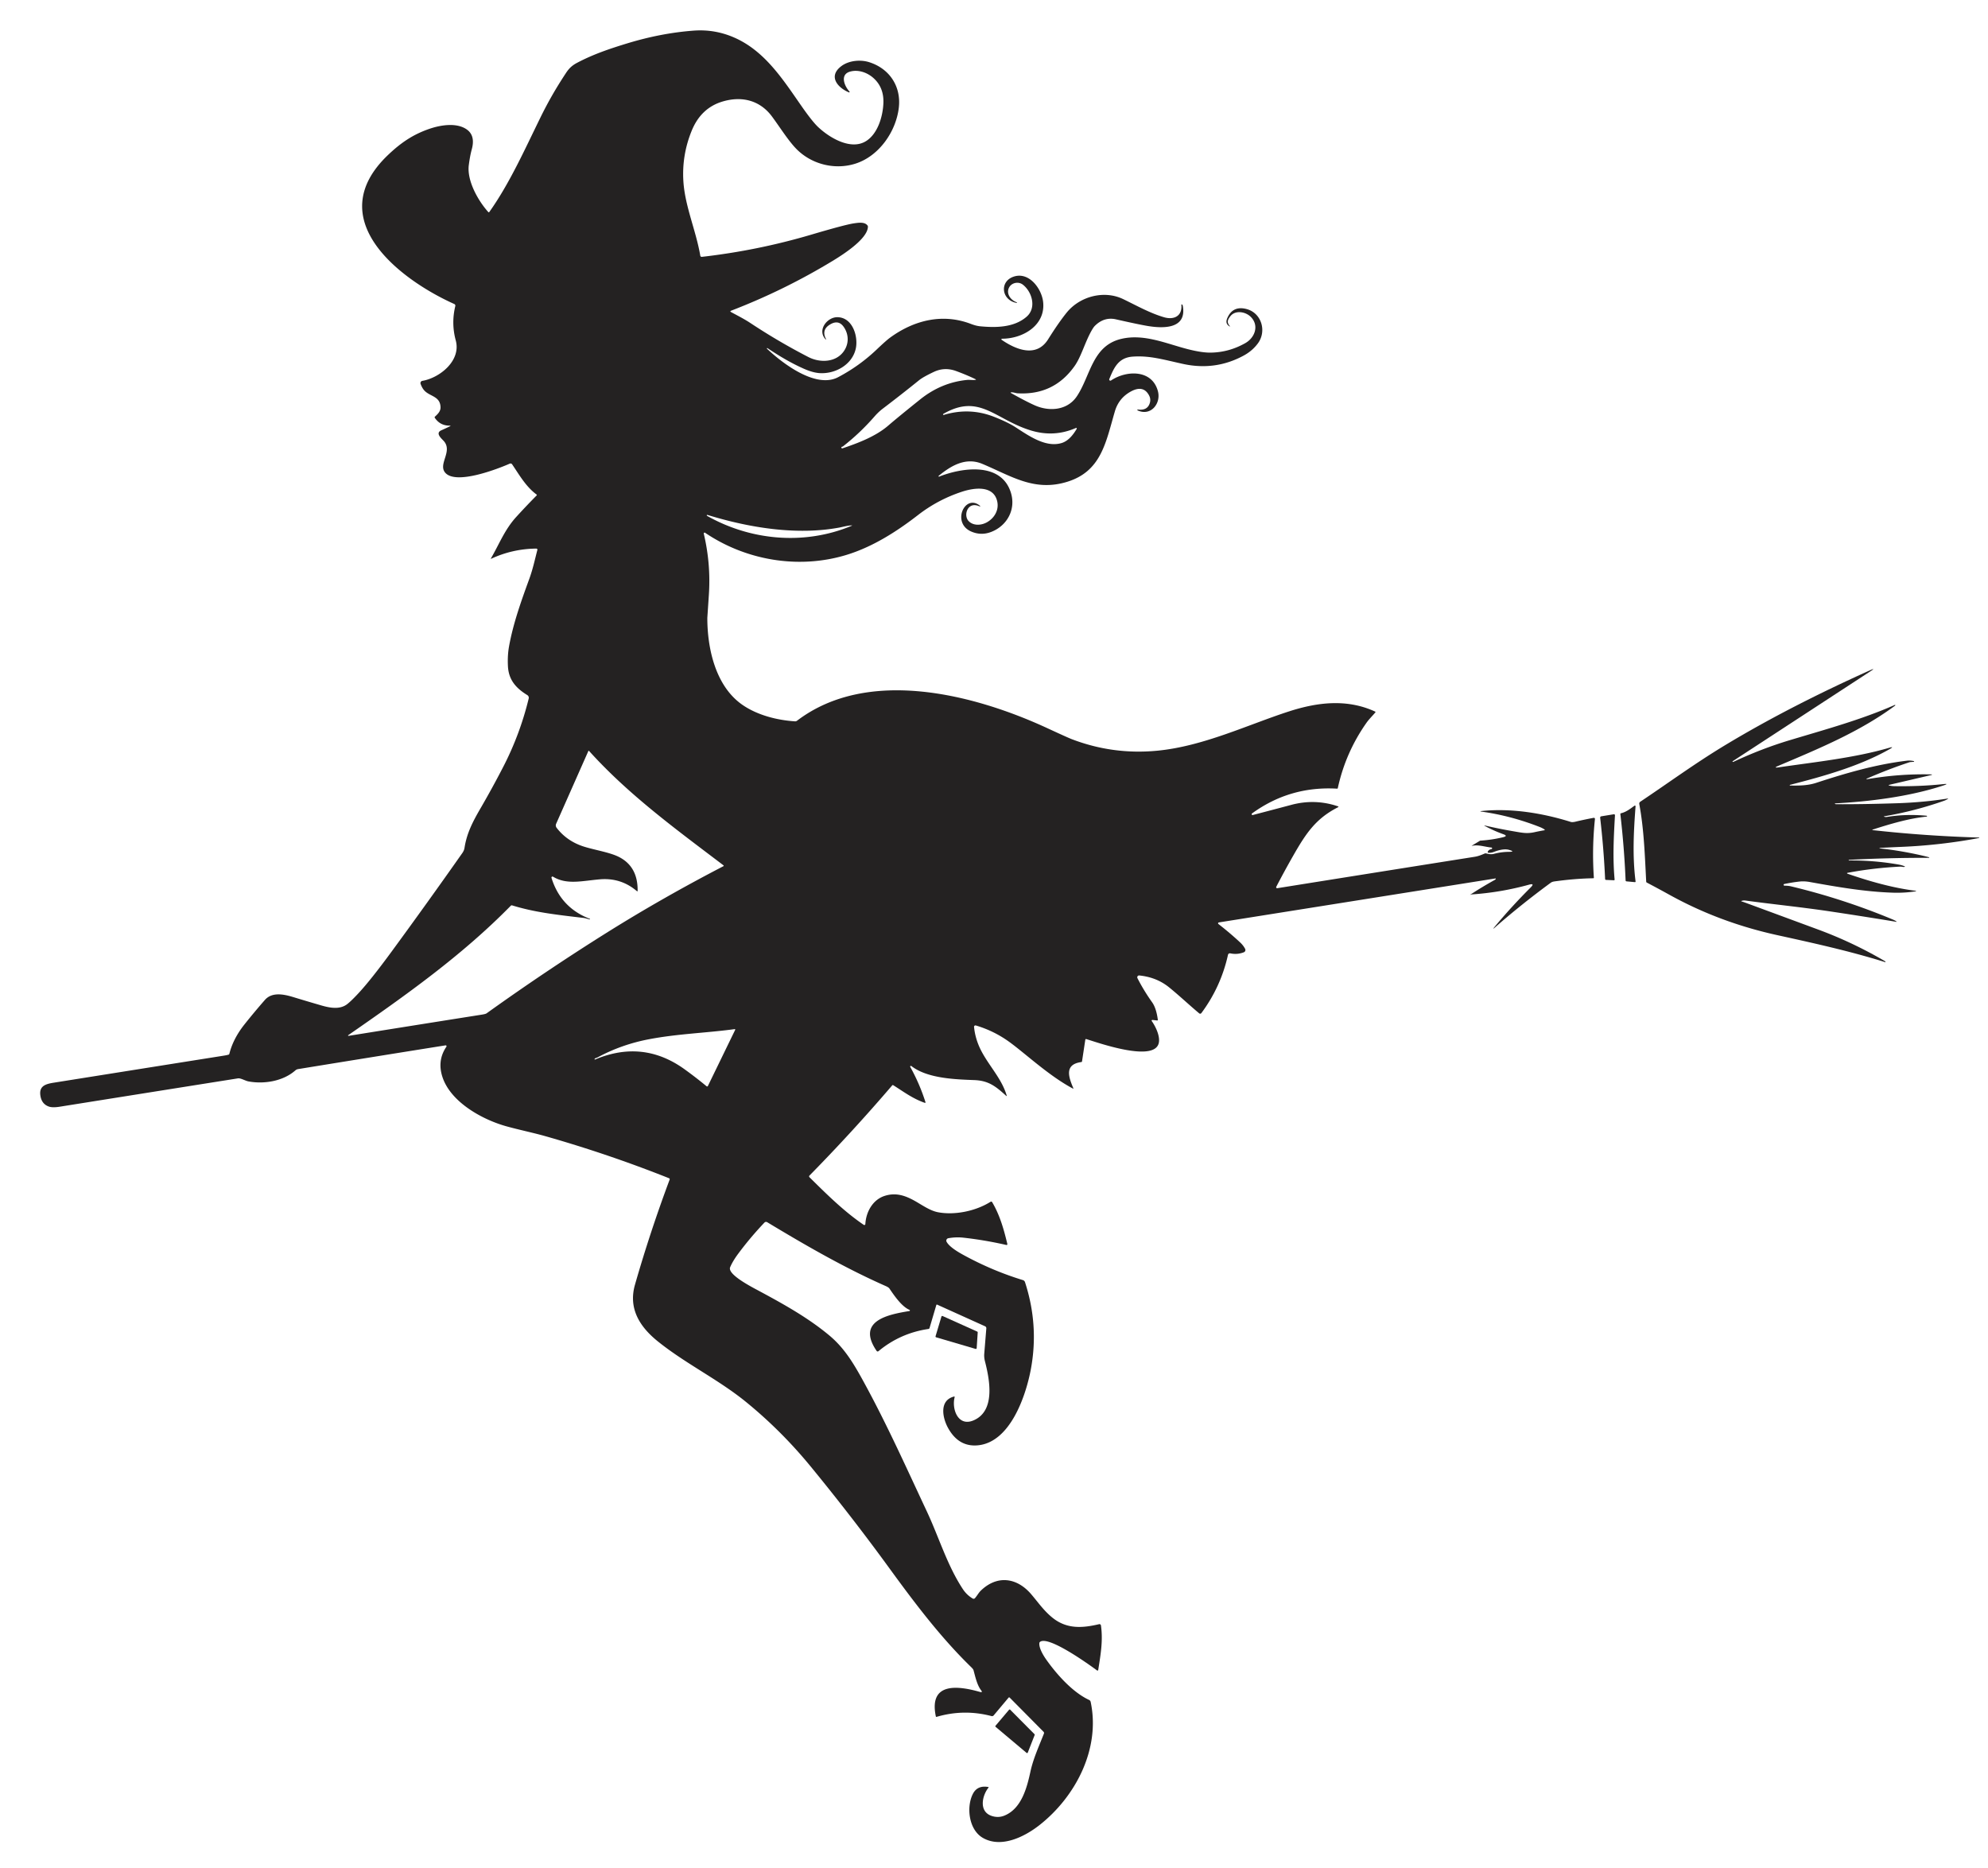 <?xml version="1.0" encoding="UTF-8" standalone="no"?>
<!DOCTYPE svg PUBLIC "-//W3C//DTD SVG 1.1//EN" "http://www.w3.org/Graphics/SVG/1.1/DTD/svg11.dtd">
<svg xmlns="http://www.w3.org/2000/svg" version="1.1" viewBox="0.00 0.00 1493.00 1403.00">
<path fill="#242222" d="
  M 337.73 319.65
  Q 330.56 319.70 326.56 313.80
  Q 326.22 313.29 326.67 312.87
  C 328.81 310.90 330.94 308.86 330.84 305.80
  C 330.56 297.01 322.10 297.92 318.05 292.50
  Q 316.78 290.81 315.87 288.29
  A 1.72 1.72 0.0 0 1 317.20 286.01
  C 330.17 283.81 346.42 270.93 342.28 255.67
  Q 338.79 242.78 341.94 229.85
  A 1.34 1.33 -71.2 0 0 341.19 228.32
  C 300.40 210.04 240.68 164.61 291.52 116.28
  C 301.12 107.16 310.27 100.91 322.67 96.69
  C 331.34 93.74 343.20 91.99 350.59 97.25
  Q 357.14 101.91 354.29 112.22
  Q 352.99 116.90 352.07 123.99
  C 350.54 135.73 359.13 150.88 366.74 159.28
  A 0.45 0.45 0.0 0 0 367.45 159.24
  C 382.47 138.15 393.90 112.67 405.73 88.53
  C 411.92 75.90 417.77 65.88 425.06 54.81
  C 427.38 51.28 429.61 49.16 433.54 47.09
  C 445.39 40.87 457.06 36.85 470.77 32.66
  Q 496.40 24.82 521.00 23.00
  Q 537.26 21.80 552.17 28.54
  C 574.86 38.79 588.39 60.27 602.03 79.80
  Q 610.00 91.23 614.44 95.42
  C 623.01 103.50 638.77 112.89 650.10 106.15
  C 659.02 100.83 663.00 87.81 663.43 77.52
  Q 663.93 65.72 655.96 58.60
  C 651.24 54.38 644.46 52.05 638.37 53.79
  C 630.52 56.05 634.26 64.80 637.95 68.73
  A 0.39 0.39 0.0 0 1 637.51 69.36
  C 629.26 65.92 621.69 57.47 631.71 49.77
  C 637.40 45.40 646.17 44.61 652.74 46.69
  C 668.23 51.59 676.92 65.12 675.00 81.03
  C 672.84 98.94 660.14 117.15 642.68 122.81
  C 627.42 127.76 610.35 123.63 598.96 112.71
  C 592.60 106.61 585.93 95.81 579.77 87.50
  C 570.76 75.34 557.24 71.99 542.93 76.16
  Q 526.48 80.94 519.45 98.22
  Q 511.95 116.64 513.24 136.36
  C 514.46 155.03 522.76 173.32 525.92 192.01
  A 1.06 1.05 -7.7 0 0 527.08 192.89
  Q 569.14 188.09 609.30 176.21
  Q 634.44 168.78 641.07 167.77
  C 644.71 167.22 649.40 166.48 651.53 169.37
  Q 651.83 169.77 651.81 170.26
  C 651.60 179.56 632.53 191.54 625.32 195.92
  Q 588.97 217.97 549.16 233.29
  Q 547.92 233.77 549.09 234.40
  C 553.91 237.01 558.96 239.55 563.57 242.60
  Q 584.62 256.54 607.06 268.11
  C 615.58 272.51 627.26 272.31 633.35 264.26
  C 637.60 258.64 637.69 251.37 633.69 245.57
  Q 629.90 240.06 623.89 243.38
  Q 616.53 247.44 620.37 254.70
  A 0.18 0.18 0.0 0 1 620.08 254.91
  C 613.51 248.03 621.08 238.27 628.67 238.21
  C 640.30 238.12 644.67 252.73 642.70 261.77
  C 640.04 273.97 627.14 281.03 615.35 280.19
  Q 610.20 279.82 603.36 276.76
  C 593.72 272.45 585.50 267.52 576.35 261.44
  Q 576.08 261.27 575.99 261.57
  Q 575.87 261.92 576.09 261.96
  C 588.19 273.33 612.90 291.98 629.45 283.25
  Q 645.39 274.85 658.36 262.51
  Q 665.55 255.67 668.56 253.48
  C 686.54 240.42 707.91 235.11 729.20 243.27
  Q 733.02 244.73 735.96 245.02
  C 747.88 246.18 761.59 246.05 771.03 237.81
  C 778.55 231.25 775.17 219.25 768.22 213.81
  C 764.84 211.16 759.71 212.28 757.81 215.96
  C 755.41 220.59 759.10 225.53 763.63 227.02
  Q 763.78 227.07 763.71 227.21
  Q 763.64 227.35 763.57 227.47
  Q 763.55 227.50 763.51 227.50
  C 752.17 225.48 750.32 211.46 761.24 207.76
  C 772.79 203.84 782.34 216.76 783.41 226.87
  C 785.27 244.36 768.14 254.40 752.52 254.36
  A 0.47 0.46 62.2 0 0 752.26 255.21
  C 763.07 262.64 778.34 268.82 787.12 254.85
  Q 795.04 242.23 801.04 234.81
  C 810.97 222.51 829.17 217.71 843.52 224.63
  C 853.54 229.46 863.68 235.19 874.23 238.25
  C 881.57 240.38 887.95 237.47 887.21 228.96
  A 0.34 0.34 0.0 0 1 887.83 228.74
  L 888.14 229.19
  Q 888.23 229.32 888.25 229.47
  C 891.66 247.51 872.96 246.74 861.24 244.69
  Q 854.23 243.47 838.10 239.82
  Q 829.20 237.80 822.24 244.72
  Q 820.71 246.25 818.28 251.09
  C 814.20 259.23 811.52 268.51 807.08 274.80
  Q 791.45 297.01 764.05 295.35
  C 762.97 295.28 760.91 294.49 759.44 294.65
  Q 758.55 294.76 759.33 295.19
  Q 770.31 301.36 777.12 304.40
  C 787.92 309.22 801.55 308.28 808.68 297.67
  C 819.14 282.10 820.19 259.46 842.42 254.41
  C 859.43 250.55 875.90 258.09 892.06 262.22
  Q 902.50 264.88 909.10 264.81
  Q 922.85 264.67 935.20 257.69
  C 942.62 253.49 945.76 244.24 939.23 237.86
  C 935.29 234.02 927.65 232.72 923.95 237.54
  C 921.86 240.27 921.20 242.21 923.71 244.96
  A 0.14 0.14 0.0 0 1 923.54 245.17
  Q 919.89 243.18 921.66 239.01
  Q 925.77 229.31 936.26 232.11
  C 947.42 235.10 951.47 248.75 944.65 257.91
  C 941.91 261.61 938.38 264.64 934.17 266.94
  Q 912.73 278.67 888.23 273.25
  C 873.11 269.91 863.41 266.96 850.76 267.81
  C 840.01 268.53 836.65 275.97 833.10 284.65
  A 0.88 0.88 0.0 0 0 834.41 285.72
  C 845.98 277.94 865.39 277.38 869.64 293.94
  C 872.00 303.14 864.15 312.80 854.33 308.17
  A 0.34 0.34 0.0 0 1 854.52 307.53
  Q 861.89 308.54 863.59 302.39
  Q 864.38 299.56 862.87 296.80
  Q 858.62 289.00 849.44 293.92
  Q 840.21 298.88 837.25 309.00
  C 830.46 332.28 827.03 353.79 801.75 361.73
  C 776.80 369.56 759.49 357.44 737.68 348.34
  C 725.19 343.12 714.14 349.80 704.96 357.35
  A 0.34 0.34 0.0 0 0 705.30 357.93
  C 722.19 351.26 751.72 346.63 759.12 369.80
  C 763.14 382.39 756.48 394.74 744.48 399.43
  Q 736.84 402.42 729.33 399.14
  C 714.40 392.61 724.77 370.35 736.05 379.90
  A 0.25 0.25 0.0 0 1 735.79 380.32
  Q 731.08 378.21 728.16 380.67
  C 725.19 383.17 724.75 388.66 727.57 391.44
  C 731.26 395.08 737.27 394.57 741.56 392.01
  C 747.06 388.74 750.43 382.70 748.85 376.23
  C 745.95 364.39 731.78 366.22 722.60 369.22
  Q 704.46 375.15 689.47 386.76
  C 673.15 399.41 654.96 410.97 635.03 416.92
  C 599.53 427.51 560.27 420.87 529.52 400.09
  A 0.64 0.64 0.0 0 0 528.54 400.77
  Q 533.92 423.45 532.37 446.57
  Q 531.21 463.94 531.21 464.04
  C 531.19 486.80 537.27 514.98 557.20 529.06
  C 568.33 536.92 583.29 540.83 597.05 541.71
  A 2.31 2.29 -61.8 0 0 598.58 541.24
  C 651.95 500.67 731.94 521.58 786.57 546.85
  Q 802.02 553.99 804.81 555.06
  Q 835.72 566.91 868.83 563.79
  C 903.75 560.49 937.20 544.19 968.23 534.19
  C 989.75 527.25 1011.78 524.75 1032.67 534.35
  Q 1033.25 534.62 1032.83 535.10
  C 1030.65 537.64 1028.09 540.18 1026.36 542.62
  Q 1010.55 564.99 1004.70 591.84
  Q 1004.60 592.29 1004.14 592.27
  Q 968.73 590.20 940.29 610.87
  A 0.67 0.67 0.0 0 0 940.85 612.06
  Q 955.88 608.14 969.75 604.44
  Q 987.63 599.66 1004.97 605.58
  A 0.31 0.31 0.0 0 1 1005.01 606.15
  C 988.30 614.58 980.88 625.67 971.30 642.44
  Q 964.72 653.94 958.48 665.96
  A 0.73 0.73 0.0 0 0 959.24 667.02
  Q 1033.19 655.20 1107.59 643.41
  C 1110.23 642.99 1112.58 642.02 1115.00 640.98
  A 1.57 1.57 0.0 0 1 1115.99 640.89
  C 1118.14 641.37 1119.71 641.80 1121.97 641.21
  Q 1127.49 639.76 1133.05 639.72
  Q 1138.40 639.68 1133.25 638.21
  Q 1129.91 637.26 1124.41 638.89
  C 1122.06 639.59 1120.55 640.62 1117.78 640.40
  A 0.58 0.57 -74.2 0 1 1117.32 639.57
  Q 1118.12 637.97 1120.10 637.64
  A 0.59 0.59 0.0 0 0 1120.05 636.47
  C 1115.03 635.99 1110.26 634.10 1105.35 635.23
  A 0.07 0.07 0.0 0 1 1105.30 635.11
  L 1111.44 631.39
  A 0.65 0.60 -61.2 0 1 1111.74 631.29
  Q 1120.50 630.75 1128.94 628.70
  Q 1132.67 627.80 1129.06 626.50
  Q 1121.99 623.95 1115.38 620.41
  Q 1114.01 619.67 1115.52 620.03
  Q 1125.58 622.37 1136.24 624.21
  C 1143.24 625.42 1146.69 626.22 1152.47 624.94
  Q 1156.17 624.12 1159.86 623.50
  A 0.31 0.31 0.0 0 0 1159.98 622.94
  Q 1158.41 621.88 1156.55 621.14
  Q 1134.89 612.62 1112.64 609.50
  Q 1110.91 609.25 1112.64 609.07
  C 1134.80 606.74 1158.61 610.64 1179.75 617.27
  C 1180.41 617.48 1181.89 617.37 1182.74 617.17
  Q 1189.84 615.47 1196.85 614.17
  A 0.81 0.81 0.0 0 1 1197.81 615.05
  Q 1195.50 637.03 1197.00 659.07
  Q 1197.03 659.54 1196.56 659.55
  Q 1182.57 659.80 1167.36 661.93
  Q 1165.65 662.17 1164.61 662.93
  Q 1142.41 679.23 1122.85 696.37
  Q 1120.38 698.54 1122.49 696.01
  Q 1135.31 680.64 1149.50 666.50
  Q 1152.91 663.10 1148.27 664.38
  Q 1126.97 670.25 1104.95 671.71
  A 0.51 0.51 0.0 0 0 1104.65 671.83
  Q 1104.46 671.99 1104.27 671.99
  Q 1104.01 671.99 1104.23 671.85
  Q 1113.12 666.03 1122.41 660.89
  Q 1123.13 660.49 1123.28 660.15
  Q 1123.52 659.62 1122.94 659.71
  L 915.35 692.72
  A 0.67 0.67 0.0 0 0 915.05 693.91
  Q 923.56 700.50 931.30 707.69
  Q 933.75 709.97 935.10 712.58
  A 1.83 1.83 0.0 0 1 934.15 715.13
  Q 929.20 717.07 923.93 715.94
  A 1.44 1.44 0.0 0 0 922.23 717.04
  Q 916.90 741.10 902.23 760.81
  A 1.13 1.12 -51.5 0 1 900.60 761.00
  C 892.94 754.59 885.78 747.78 878.02 741.49
  Q 868.62 733.87 855.61 732.55
  A 1.39 1.39 0.0 0 0 854.23 734.56
  Q 858.91 743.78 865.28 752.74
  Q 868.35 757.06 869.53 765.72
  Q 869.63 766.41 868.94 766.33
  L 865.50 765.95
  A 0.54 0.54 0.0 0 0 864.99 766.80
  C 867.99 771.05 871.64 778.73 870.11 783.79
  C 865.92 797.63 824.89 783.13 815.78 780.31
  A 0.55 0.55 0.0 0 0 815.08 780.76
  L 812.60 797.10
  Q 812.54 797.52 812.12 797.57
  C 798.92 799.33 802.70 809.16 806.05 817.16
  Q 806.31 817.77 805.72 817.46
  C 787.61 807.84 770.04 791.13 757.73 782.27
  Q 746.40 774.13 732.88 770.10
  A 1.06 1.06 0.0 0 0 731.52 771.22
  Q 732.19 777.99 734.76 784.43
  C 740.16 797.99 751.84 808.49 755.98 822.56
  Q 756.26 823.52 755.53 822.84
  C 747.60 815.61 742.26 811.52 731.66 811.12
  C 717.11 810.57 696.46 809.90 684.44 800.57
  A 0.54 0.54 0.0 0 0 683.63 801.26
  Q 690.65 813.91 695.04 827.71
  A 0.40 0.40 0.0 0 1 694.53 828.21
  C 685.40 825.02 678.81 819.98 670.86 814.98
  Q 670.39 814.69 670.03 815.11
  Q 640.12 850.05 607.89 882.85
  A 0.86 0.85 44.8 0 0 607.90 884.05
  C 620.62 896.64 633.84 909.76 648.67 919.83
  A 0.78 0.78 0.0 0 0 649.89 919.23
  C 650.41 909.94 655.57 900.83 664.51 898.04
  C 672.75 895.46 679.71 897.69 687.44 902.09
  C 692.80 905.14 698.57 909.25 704.44 910.36
  C 716.99 912.73 732.69 909.54 743.81 902.57
  Q 744.68 902.03 745.19 902.91
  C 750.92 912.67 753.85 923.10 756.47 933.99
  Q 756.75 935.17 755.57 934.90
  Q 739.15 931.17 723.26 929.44
  Q 717.91 928.86 712.20 929.88
  A 1.85 1.85 0.0 0 0 710.92 932.61
  C 713.50 937.15 721.65 941.45 726.21 943.88
  Q 746.52 954.69 768.23 961.33
  A 2.37 2.36 89.5 0 1 769.78 962.86
  Q 780.33 995.23 774.18 1028.24
  C 770.51 1047.92 758.81 1083.22 734.24 1085.41
  Q 719.80 1086.70 711.89 1072.16
  C 707.82 1064.69 705.24 1051.81 716.30 1048.81
  Q 717.12 1048.58 716.91 1049.41
  C 714.69 1058.01 719.39 1071.57 731.01 1066.72
  C 747.99 1059.64 743.13 1035.66 739.70 1022.25
  Q 738.96 1019.36 739.18 1016.66
  Q 739.96 1007.02 740.73 997.60
  A 1.61 1.60 14.7 0 0 739.79 996.00
  L 703.79 979.74
  A 0.44 0.44 0.0 0 0 703.19 980.02
  L 698.08 997.34
  A 0.97 0.95 -85.2 0 1 697.29 998.02
  Q 676.11 1001.12 659.74 1014.70
  A 0.95 0.94 -36.9 0 1 658.36 1014.51
  C 642.67 991.62 667.65 987.08 682.98 984.55
  A 0.44 0.44 0.0 0 0 683.08 983.71
  C 677.19 981.19 671.69 973.15 667.92 967.60
  Q 667.34 966.76 665.14 965.78
  C 634.33 952.17 605.08 935.28 576.16 917.84
  A 1.65 1.65 0.0 0 0 574.12 918.11
  Q 563.63 929.13 554.55 941.31
  Q 550.33 946.97 548.35 951.64
  C 546.03 957.11 564.83 966.65 570.64 969.77
  C 588.67 979.47 606.94 989.65 622.72 1002.80
  C 634.91 1012.95 641.88 1025.25 650.39 1040.96
  C 666.98 1071.61 681.32 1103.61 696.12 1135.16
  C 705.12 1154.36 711.31 1175.44 723.06 1193.31
  C 725.08 1196.38 727.50 1198.66 730.49 1200.45
  A 1.36 1.35 -53.5 0 0 732.20 1200.19
  C 733.70 1198.51 735.01 1196.08 736.47 1194.66
  C 748.85 1182.56 763.75 1184.70 774.46 1197.25
  C 779.59 1203.26 783.87 1209.57 790.39 1214.84
  C 801.27 1223.63 813.10 1222.62 825.44 1219.72
  A 1.13 1.13 0.0 0 1 826.82 1220.66
  C 828.48 1232.18 826.51 1242.94 824.78 1254.06
  A 0.58 0.58 0.0 0 1 823.86 1254.44
  C 817.96 1250.07 787.14 1227.88 781.00 1233.07
  Q 780.62 1233.39 780.57 1233.89
  C 780.14 1237.68 783.67 1243.40 785.82 1246.43
  C 793.65 1257.47 805.48 1270.82 817.93 1276.62
  A 2.10 2.09 6.5 0 1 819.09 1278.07
  C 826.60 1313.32 807.77 1349.39 780.49 1370.73
  C 769.33 1379.45 751.85 1388.15 738.09 1380.18
  C 727.49 1374.03 725.64 1356.98 730.62 1347.20
  Q 734.00 1340.56 742.16 1341.99
  Q 742.67 1342.08 742.35 1342.48
  C 737.60 1348.39 734.96 1360.30 744.57 1363.65
  Q 749.58 1365.39 754.28 1363.49
  C 767.25 1358.23 771.28 1342.35 773.89 1330.31
  C 776.01 1320.60 780.37 1311.10 784.00 1301.89
  A 1.27 1.26 33.7 0 0 783.72 1300.54
  L 758.26 1274.84
  A 0.55 0.54 42.6 0 0 757.46 1274.87
  L 746.25 1288.23
  A 1.59 1.58 27.2 0 1 744.64 1288.74
  Q 723.95 1283.30 703.43 1289.31
  Q 702.92 1289.46 702.81 1288.93
  C 697.32 1262.68 720.18 1266.11 735.95 1270.60
  Q 738.25 1271.25 736.80 1269.35
  C 733.70 1265.27 732.45 1259.11 731.10 1254.23
  Q 730.89 1253.45 729.19 1251.81
  C 706.40 1229.62 686.76 1203.59 668.08 1177.92
  Q 640.32 1139.76 609.11 1101.65
  Q 586.96 1074.60 560.37 1052.92
  C 539.48 1035.89 514.96 1024.18 493.97 1007.29
  C 480.59 996.51 471.72 982.81 476.86 964.82
  Q 488.22 925.14 502.87 885.94
  Q 503.18 885.12 502.36 884.79
  Q 456.92 866.70 409.46 853.21
  C 400.81 850.75 390.12 848.53 380.53 845.89
  C 362.33 840.89 338.66 827.78 332.36 809.05
  Q 328.14 796.49 335.25 786.05
  A 0.66 0.66 0.0 0 0 334.60 785.03
  Q 279.28 793.84 224.34 802.79
  C 223.16 802.98 222.61 803.15 221.65 803.99
  C 212.41 812.05 198.10 814.30 186.45 812.08
  C 184.32 811.68 180.68 809.52 178.76 809.82
  Q 111.78 820.44 44.82 831.12
  Q 39.49 831.97 36.72 831.01
  Q 31.15 829.08 30.29 822.47
  C 29.35 815.36 34.52 814.00 40.57 813.04
  Q 104.40 802.88 168.25 792.74
  Q 170.32 792.41 171.59 792.04
  Q 172.13 791.89 172.26 791.35
  Q 175.08 780.01 183.70 769.18
  Q 191.10 759.89 198.94 750.93
  C 204.27 744.83 213.05 746.60 220.27 748.80
  Q 230.74 751.99 241.26 755.04
  C 247.49 756.84 255.16 758.43 260.77 754.06
  Q 263.93 751.60 269.42 745.67
  Q 278.50 735.87 293.89 714.90
  Q 320.90 678.06 347.17 640.68
  C 348.03 639.45 348.63 638.20 348.87 636.63
  C 350.55 625.72 355.03 617.09 360.95 606.90
  Q 369.90 591.48 378.06 575.64
  Q 390.57 551.33 397.06 524.55
  A 2.34 2.33 -67.4 0 0 396.02 522.01
  C 387.61 516.83 381.99 510.73 381.46 500.24
  Q 381.06 492.32 382.28 485.49
  C 385.40 468.09 391.53 451.10 397.57 434.53
  C 400.16 427.42 401.67 420.28 403.57 412.97
  A 0.79 0.79 0.0 0 0 402.80 411.98
  Q 384.94 412.14 368.83 419.63
  A 0.15 0.14 1.9 0 1 368.64 419.43
  C 374.79 408.90 378.96 397.82 387.59 388.33
  Q 395.12 380.05 402.99 372.10
  Q 403.39 371.70 402.94 371.36
  C 394.94 365.44 390.00 356.64 384.62 348.71
  A 1.45 1.45 0.0 0 0 382.83 348.19
  C 373.57 352.24 342.20 364.41 334.29 354.89
  C 328.90 348.41 340.18 338.95 333.28 331.20
  C 331.61 329.34 326.64 325.30 331.46 323.14
  Q 335.41 321.38 337.85 320.17
  Q 338.91 319.64 337.73 319.65
  Z
  M 632.60 335.44
  Q 632.10 335.56 632.04 335.63
  A 0.65 0.65 0.0 0 0 632.73 336.69
  C 644.43 332.74 657.69 327.71 667.06 319.62
  Q 674.27 313.41 690.99 300.00
  Q 706.99 287.17 726.45 285.30
  C 728.13 285.14 730.48 285.56 732.48 285.27
  Q 733.39 285.14 732.56 284.74
  Q 726.25 281.67 718.07 278.65
  Q 709.44 275.47 701.40 279.25
  Q 693.30 283.06 690.27 285.51
  Q 676.78 296.40 662.95 306.91
  Q 659.70 309.38 656.73 312.79
  Q 646.00 325.12 633.11 335.20
  Q 632.88 335.37 632.60 335.44
  Z
  M 774.47 323.34
  C 747.37 315.23 735.79 294.99 708.42 310.84
  A 0.42 0.42 0.0 0 0 708.75 311.60
  Q 728.09 305.77 746.50 313.00
  Q 756.82 317.05 762.78 320.91
  C 772.75 327.36 785.35 336.27 797.25 332.72
  C 802.36 331.19 806.02 326.44 808.61 322.06
  A 0.47 0.47 0.0 0 0 808.02 321.39
  Q 791.74 328.52 774.47 323.34
  Z
  M 639.44 394.57
  C 636.17 394.72 632.95 395.70 630.37 396.18
  C 598.22 402.17 562.53 396.30 531.27 386.68
  A 0.38 0.38 0.0 0 0 530.97 387.37
  C 564.02 406.06 604.31 409.56 639.51 394.89
  Q 640.37 394.53 639.44 394.57
  Z
  M 442.87 690.45
  C 441.27 690.12 439.63 689.50 438.18 689.33
  C 416.41 686.79 401.10 684.99 384.58 679.91
  A 0.96 0.93 29.9 0 0 383.64 680.15
  C 346.77 717.73 304.43 747.65 261.52 777.40
  A 0.28 0.28 0.0 0 0 261.73 777.91
  Q 311.86 769.87 362.00 761.94
  Q 364.70 761.52 365.46 760.97
  Q 408.97 729.78 454.29 701.29
  Q 496.51 674.76 543.32 650.48
  A 0.36 0.36 0.0 0 0 543.37 649.87
  C 508.18 623.12 472.29 597.11 442.42 563.97
  Q 442.05 563.57 441.83 564.07
  L 417.66 618.65
  A 2.95 2.93 38.4 0 0 418.01 621.63
  Q 425.64 631.58 438.11 635.65
  C 445.91 638.19 457.68 640.02 464.48 643.38
  Q 479.14 650.60 478.86 669.08
  A 0.28 0.28 0.0 0 1 478.39 669.29
  Q 466.39 659.00 450.48 660.36
  C 436.92 661.53 425.67 664.63 415.33 658.38
  A 0.78 0.78 0.0 0 0 414.18 659.27
  Q 421.11 681.65 442.99 690.03
  A 0.22 0.22 0.0 0 1 442.87 690.45
  Z
  M 447.62 794.50
  Q 446.97 794.70 446.54 795.27
  A 0.27 0.27 0.0 0 0 446.86 795.68
  Q 482.94 780.48 514.18 803.04
  Q 522.79 809.26 530.51 815.65
  Q 531.28 816.28 531.71 815.39
  L 552.05 773.55
  Q 552.43 772.76 551.57 772.88
  C 530.19 775.75 509.10 776.33 487.56 780.41
  Q 466.77 784.34 448.65 794.15
  Q 448.50 794.24 447.62 794.50
  Z"
/>
<path fill="#242222" d="
  M 1344.36 589.92
  C 1351.05 590.00 1357.44 590.03 1364.02 587.88
  C 1386.51 580.52 1409.03 574.00 1432.24 571.24
  Q 1434.56 570.96 1437.28 571.58
  A 0.26 0.26 0.0 0 1 1437.24 572.10
  L 1434.84 572.27
  Q 1434.38 572.30 1433.94 572.45
  Q 1417.61 577.85 1401.88 584.78
  A 0.23 0.23 0.0 0 0 1402.01 585.21
  Q 1426.17 580.96 1450.70 581.57
  A 0.20 0.20 0.0 0 1 1450.74 581.96
  L 1418.90 589.38
  Q 1417.81 589.63 1418.89 589.91
  Q 1420.64 590.36 1423.00 590.40
  Q 1442.04 590.68 1459.47 588.85
  Q 1464.03 588.37 1459.68 589.81
  C 1434.12 598.28 1403.64 602.01 1378.01 603.33
  Q 1377.79 603.34 1377.95 603.48
  Q 1378.45 603.94 1378.87 603.94
  Q 1399.26 604.05 1424.75 603.21
  Q 1444.61 602.56 1462.75 599.68
  Q 1463.44 599.57 1462.85 599.96
  Q 1461.50 600.84 1459.96 601.38
  Q 1438.08 609.08 1415.19 613.00
  Q 1414.41 613.13 1415.16 613.37
  Q 1416.08 613.67 1417.25 613.48
  Q 1431.69 611.14 1446.90 612.61
  A 0.32 0.32 0.0 0 1 1446.90 613.25
  C 1433.52 614.59 1419.41 618.84 1406.74 622.88
  Q 1405.42 623.30 1406.79 623.45
  Q 1446.42 627.82 1486.25 628.97
  A 0.18 0.18 0.0 0 1 1486.28 629.33
  Q 1457.45 634.74 1428.00 635.98
  Q 1420.12 636.31 1413.34 636.66
  Q 1409.41 636.86 1413.32 637.30
  Q 1428.74 639.01 1445.24 642.89
  Q 1447.56 643.44 1448.74 643.80
  A 0.22 0.21 -35.9 0 1 1448.67 644.22
  Q 1418.69 644.13 1388.75 645.72
  Q 1388.52 645.73 1388.43 645.88
  Q 1388.23 646.21 1388.61 646.20
  Q 1407.45 646.02 1426.00 649.28
  Q 1428.20 649.66 1430.26 650.52
  Q 1431.02 650.84 1430.21 651.02
  C 1429.25 651.23 1428.08 650.77 1427.26 650.81
  Q 1407.34 651.75 1387.42 655.49
  A 0.32 0.32 0.0 0 0 1387.37 656.10
  C 1403.81 661.77 1421.44 666.84 1438.77 668.97
  A 0.19 0.19 0.0 0 1 1438.78 669.35
  Q 1430.26 670.67 1421.49 670.38
  C 1400.55 669.70 1379.68 666.06 1359.09 662.35
  Q 1355.01 661.62 1351.38 662.03
  Q 1345.73 662.66 1340.00 663.87
  A 0.62 0.62 0.0 0 0 1340.10 665.10
  C 1341.74 665.16 1343.30 665.20 1344.94 665.60
  Q 1384.33 675.01 1421.69 690.61
  Q 1423.12 691.20 1424.40 692.11
  A 0.10 0.10 0.0 0 1 1424.32 692.29
  Q 1399.35 688.18 1374.40 684.44
  C 1353.16 681.26 1330.72 679.01 1310.99 676.31
  Q 1309.36 676.08 1308.02 676.53
  Q 1307.34 676.76 1308.03 676.97
  Q 1309.43 677.40 1310.75 677.88
  Q 1338.10 687.97 1365.45 698.07
  Q 1391.51 707.69 1415.88 721.98
  A 0.29 0.29 0.0 0 1 1415.65 722.51
  C 1389.05 714.19 1361.96 708.25 1334.76 702.27
  C 1306.22 696.00 1279.26 686.08 1253.72 671.94
  Q 1245.29 667.27 1236.78 662.80
  Q 1236.34 662.57 1236.31 662.08
  C 1235.30 642.85 1234.65 622.74 1231.11 603.83
  A 1.71 1.71 0.0 0 1 1231.84 602.09
  C 1252.97 587.98 1272.96 573.26 1295.48 559.67
  C 1330.50 538.54 1367.57 519.94 1404.41 503.37
  Q 1409.04 501.29 1404.79 504.07
  L 1301.29 571.64
  Q 1300.94 571.87 1301.30 572.10
  Q 1301.55 572.25 1301.78 572.14
  Q 1322.87 562.26 1343.79 555.96
  C 1370.58 547.90 1398.19 540.38 1423.00 529.38
  A 0.28 0.28 0.0 0 1 1423.28 529.86
  C 1396.72 549.59 1365.43 562.43 1335.57 575.11
  Q 1331.38 576.89 1335.89 576.24
  C 1363.55 572.21 1392.80 569.14 1418.69 561.61
  Q 1423.04 560.35 1419.10 562.59
  C 1396.48 575.42 1369.64 582.90 1344.29 589.41
  A 0.26 0.26 0.0 0 0 1344.36 589.92
  Z"
/>
<path fill="#242222" d="
  M 1217.35 610.74
  C 1221.31 609.82 1224.31 607.38 1227.51 605.07
  A 0.50 0.50 0.0 0 1 1228.31 605.51
  C 1226.90 624.41 1225.91 642.92 1228.32 661.86
  Q 1228.40 662.52 1227.74 662.46
  L 1221.56 661.89
  Q 1220.87 661.83 1220.84 661.13
  Q 1219.78 636.19 1216.90 611.38
  Q 1216.84 610.86 1217.35 610.74
  Z"
/>
<path fill="#242222" d="
  M 1211.82 611.52
  Q 1212.90 611.35 1212.84 612.44
  C 1211.92 628.70 1211.09 644.11 1212.58 660.41
  Q 1212.65 661.09 1211.97 661.06
  L 1206.09 660.79
  A 0.68 0.67 90.0 0 1 1205.45 660.14
  Q 1204.40 637.06 1201.73 614.11
  A 0.98 0.98 0.0 0 1 1202.55 613.03
  L 1211.82 611.52
  Z"
/>
<path fill="#242222" d="
  M 734.27 1000.62
  L 733.50 1012.42
  A 0.65 0.65 0.0 0 1 732.67 1013.00
  L 703.05 1004.29
  A 0.65 0.65 0.0 0 1 702.61 1003.48
  L 707.02 988.72
  A 0.65 0.65 0.0 0 1 707.91 988.31
  L 733.89 999.99
  A 0.65 0.65 0.0 0 1 734.27 1000.62
  Z"
/>
<path fill="#242222" d="
  M 770.97 1316.38
  L 747.71 1296.82
  A 0.57 0.57 0.0 0 1 747.64 1296.01
  L 757.81 1283.98
  A 0.57 0.57 0.0 0 1 758.65 1283.94
  L 776.92 1302.34
  A 0.57 0.57 0.0 0 1 777.04 1302.95
  L 771.87 1316.15
  A 0.57 0.57 0.0 0 1 770.97 1316.38
  Z"
/>
</svg>
